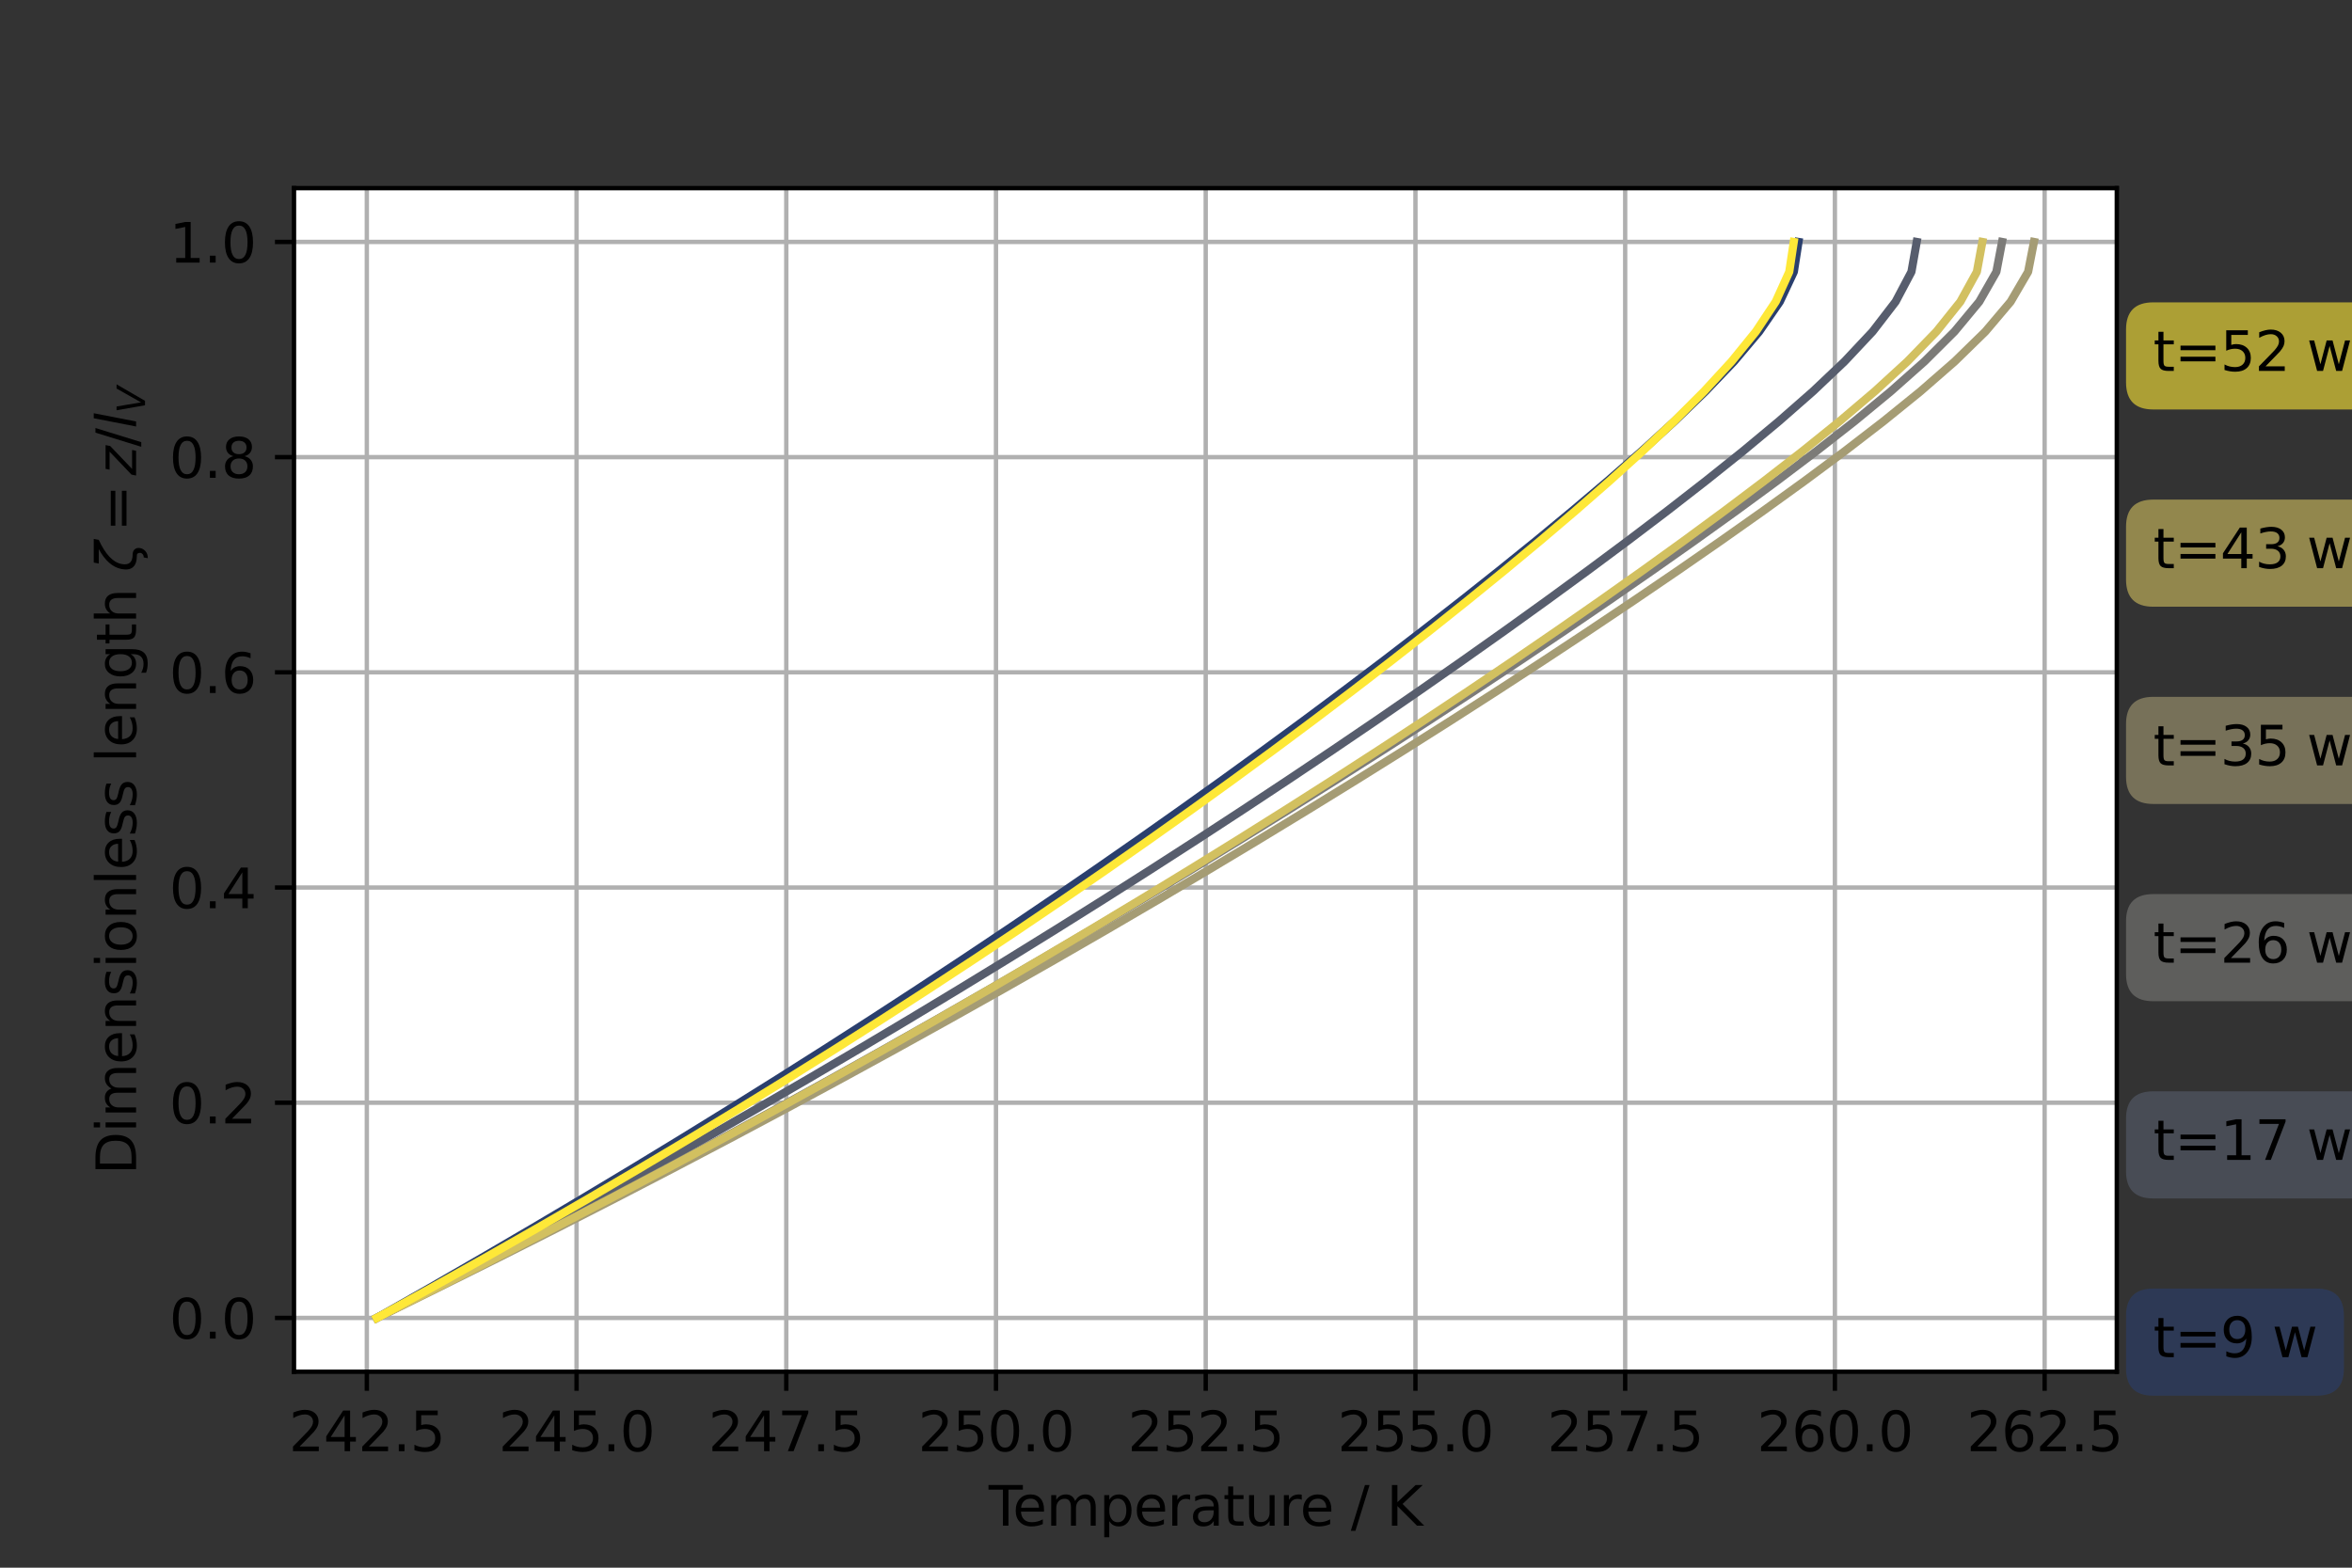 <?xml version="1.0" encoding="utf-8" standalone="no"?>
<!DOCTYPE svg PUBLIC "-//W3C//DTD SVG 1.1//EN"
  "http://www.w3.org/Graphics/SVG/1.1/DTD/svg11.dtd">
<svg xmlns:xlink="http://www.w3.org/1999/xlink" width="432pt" height="288pt" viewBox="0 0 432 288" xmlns="http://www.w3.org/2000/svg" version="1.1">
 <rect x="0" y="0" width="432" height="288" fill="#333333" stroke="none"/>
 <defs>
  <style type="text/css">*{stroke-linejoin: round; stroke-linecap: butt}</style>
 </defs>
 <g id="figure_1">
  <g id="patch_1">
   <path d="M 0 288 
L 432 288 
L 432 0 
L 0 0 
L 0 288 
z
" style="fill: none"/>
  </g>
  <g id="axes_1">
   <g id="patch_2">
    <path d="M 54 252 
L 388.8 252 
L 388.8 34.56 
L 54 34.56 
z
" style="fill: #ffffff"/>
   </g>
   <g id="matplotlib.axis_1">
    <g id="xtick_1">
     <g id="line2d_1">
      <path d="M 67.377 252 
L 67.377 34.56 
" clip-path="url(#p3457ea9b41)" style="fill: none; stroke: #b0b0b0; stroke-width: 0.8; stroke-linecap: square"/>
     </g>
     <g id="line2d_2">
      <defs>
       <path id="mc7923d0cae" d="M 0 0 
L 0 3.5 
" style="stroke: #000000; stroke-width: 0.8"/>
      </defs>
      <g>
       <use xlink:href="#mc7923d0cae" x="67.377" y="252" style="stroke: #000000; stroke-width: 0.8"/>
      </g>
     </g>
     <g id="text_1">
      <!-- 242.5 -->
      <g transform="translate(53.063 266.598) scale(0.1 -0.1)">
       <defs>
        <path id="DejaVuSans-32" d="M 1228 531 
L 3431 531 
L 3431 0 
L 469 0 
L 469 531 
Q 828 903 1448 1529 
Q 2069 2156 2228 2338 
Q 2531 2678 2651 2914 
Q 2772 3150 2772 3378 
Q 2772 3750 2511 3984 
Q 2250 4219 1831 4219 
Q 1534 4219 1204 4116 
Q 875 4013 500 3803 
L 500 4441 
Q 881 4594 1212 4672 
Q 1544 4750 1819 4750 
Q 2544 4750 2975 4387 
Q 3406 4025 3406 3419 
Q 3406 3131 3298 2873 
Q 3191 2616 2906 2266 
Q 2828 2175 2409 1742 
Q 1991 1309 1228 531 
z
" transform="scale(0.016)"/>
        <path id="DejaVuSans-34" d="M 2419 4116 
L 825 1625 
L 2419 1625 
L 2419 4116 
z
M 2253 4666 
L 3047 4666 
L 3047 1625 
L 3713 1625 
L 3713 1100 
L 3047 1100 
L 3047 0 
L 2419 0 
L 2419 1100 
L 313 1100 
L 313 1709 
L 2253 4666 
z
" transform="scale(0.016)"/>
        <path id="DejaVuSans-2e" d="M 684 794 
L 1344 794 
L 1344 0 
L 684 0 
L 684 794 
z
" transform="scale(0.016)"/>
        <path id="DejaVuSans-35" d="M 691 4666 
L 3169 4666 
L 3169 4134 
L 1269 4134 
L 1269 2991 
Q 1406 3038 1543 3061 
Q 1681 3084 1819 3084 
Q 2600 3084 3056 2656 
Q 3513 2228 3513 1497 
Q 3513 744 3044 326 
Q 2575 -91 1722 -91 
Q 1428 -91 1123 -41 
Q 819 9 494 109 
L 494 744 
Q 775 591 1075 516 
Q 1375 441 1709 441 
Q 2250 441 2565 725 
Q 2881 1009 2881 1497 
Q 2881 1984 2565 2268 
Q 2250 2553 1709 2553 
Q 1456 2553 1204 2497 
Q 953 2441 691 2322 
L 691 4666 
z
" transform="scale(0.016)"/>
       </defs>
       <use xlink:href="#DejaVuSans-32"/>
       <use xlink:href="#DejaVuSans-34" x="63.623"/>
       <use xlink:href="#DejaVuSans-32" x="127.246"/>
       <use xlink:href="#DejaVuSans-2e" x="190.869"/>
       <use xlink:href="#DejaVuSans-35" x="222.656"/>
      </g>
     </g>
    </g>
    <g id="xtick_2">
     <g id="line2d_3">
      <path d="M 105.898 252 
L 105.898 34.56 
" clip-path="url(#p3457ea9b41)" style="fill: none; stroke: #b0b0b0; stroke-width: 0.8; stroke-linecap: square"/>
     </g>
     <g id="line2d_4">
      <g>
       <use xlink:href="#mc7923d0cae" x="105.898" y="252" style="stroke: #000000; stroke-width: 0.8"/>
      </g>
     </g>
     <g id="text_2">
      <!-- 245.0 -->
      <g transform="translate(91.584 266.598) scale(0.1 -0.1)">
       <defs>
        <path id="DejaVuSans-30" d="M 2034 4250 
Q 1547 4250 1301 3770 
Q 1056 3291 1056 2328 
Q 1056 1369 1301 889 
Q 1547 409 2034 409 
Q 2525 409 2770 889 
Q 3016 1369 3016 2328 
Q 3016 3291 2770 3770 
Q 2525 4250 2034 4250 
z
M 2034 4750 
Q 2819 4750 3233 4129 
Q 3647 3509 3647 2328 
Q 3647 1150 3233 529 
Q 2819 -91 2034 -91 
Q 1250 -91 836 529 
Q 422 1150 422 2328 
Q 422 3509 836 4129 
Q 1250 4750 2034 4750 
z
" transform="scale(0.016)"/>
       </defs>
       <use xlink:href="#DejaVuSans-32"/>
       <use xlink:href="#DejaVuSans-34" x="63.623"/>
       <use xlink:href="#DejaVuSans-35" x="127.246"/>
       <use xlink:href="#DejaVuSans-2e" x="190.869"/>
       <use xlink:href="#DejaVuSans-30" x="222.656"/>
      </g>
     </g>
    </g>
    <g id="xtick_3">
     <g id="line2d_5">
      <path d="M 144.418 252 
L 144.418 34.56 
" clip-path="url(#p3457ea9b41)" style="fill: none; stroke: #b0b0b0; stroke-width: 0.8; stroke-linecap: square"/>
     </g>
     <g id="line2d_6">
      <g>
       <use xlink:href="#mc7923d0cae" x="144.418" y="252" style="stroke: #000000; stroke-width: 0.8"/>
      </g>
     </g>
     <g id="text_3">
      <!-- 247.5 -->
      <g transform="translate(130.104 266.598) scale(0.1 -0.1)">
       <defs>
        <path id="DejaVuSans-37" d="M 525 4666 
L 3525 4666 
L 3525 4397 
L 1831 0 
L 1172 0 
L 2766 4134 
L 525 4134 
L 525 4666 
z
" transform="scale(0.016)"/>
       </defs>
       <use xlink:href="#DejaVuSans-32"/>
       <use xlink:href="#DejaVuSans-34" x="63.623"/>
       <use xlink:href="#DejaVuSans-37" x="127.246"/>
       <use xlink:href="#DejaVuSans-2e" x="190.869"/>
       <use xlink:href="#DejaVuSans-35" x="222.656"/>
      </g>
     </g>
    </g>
    <g id="xtick_4">
     <g id="line2d_7">
      <path d="M 182.939 252 
L 182.939 34.56 
" clip-path="url(#p3457ea9b41)" style="fill: none; stroke: #b0b0b0; stroke-width: 0.8; stroke-linecap: square"/>
     </g>
     <g id="line2d_8">
      <g>
       <use xlink:href="#mc7923d0cae" x="182.939" y="252" style="stroke: #000000; stroke-width: 0.8"/>
      </g>
     </g>
     <g id="text_4">
      <!-- 250.0 -->
      <g transform="translate(168.625 266.598) scale(0.1 -0.1)">
       <use xlink:href="#DejaVuSans-32"/>
       <use xlink:href="#DejaVuSans-35" x="63.623"/>
       <use xlink:href="#DejaVuSans-30" x="127.246"/>
       <use xlink:href="#DejaVuSans-2e" x="190.869"/>
       <use xlink:href="#DejaVuSans-30" x="222.656"/>
      </g>
     </g>
    </g>
    <g id="xtick_5">
     <g id="line2d_9">
      <path d="M 221.46 252 
L 221.46 34.56 
" clip-path="url(#p3457ea9b41)" style="fill: none; stroke: #b0b0b0; stroke-width: 0.8; stroke-linecap: square"/>
     </g>
     <g id="line2d_10">
      <g>
       <use xlink:href="#mc7923d0cae" x="221.46" y="252" style="stroke: #000000; stroke-width: 0.8"/>
      </g>
     </g>
     <g id="text_5">
      <!-- 252.5 -->
      <g transform="translate(207.146 266.598) scale(0.1 -0.1)">
       <use xlink:href="#DejaVuSans-32"/>
       <use xlink:href="#DejaVuSans-35" x="63.623"/>
       <use xlink:href="#DejaVuSans-32" x="127.246"/>
       <use xlink:href="#DejaVuSans-2e" x="190.869"/>
       <use xlink:href="#DejaVuSans-35" x="222.656"/>
      </g>
     </g>
    </g>
    <g id="xtick_6">
     <g id="line2d_11">
      <path d="M 259.98 252 
L 259.98 34.56 
" clip-path="url(#p3457ea9b41)" style="fill: none; stroke: #b0b0b0; stroke-width: 0.8; stroke-linecap: square"/>
     </g>
     <g id="line2d_12">
      <g>
       <use xlink:href="#mc7923d0cae" x="259.98" y="252" style="stroke: #000000; stroke-width: 0.8"/>
      </g>
     </g>
     <g id="text_6">
      <!-- 255.0 -->
      <g transform="translate(245.666 266.598) scale(0.1 -0.1)">
       <use xlink:href="#DejaVuSans-32"/>
       <use xlink:href="#DejaVuSans-35" x="63.623"/>
       <use xlink:href="#DejaVuSans-35" x="127.246"/>
       <use xlink:href="#DejaVuSans-2e" x="190.869"/>
       <use xlink:href="#DejaVuSans-30" x="222.656"/>
      </g>
     </g>
    </g>
    <g id="xtick_7">
     <g id="line2d_13">
      <path d="M 298.501 252 
L 298.501 34.56 
" clip-path="url(#p3457ea9b41)" style="fill: none; stroke: #b0b0b0; stroke-width: 0.8; stroke-linecap: square"/>
     </g>
     <g id="line2d_14">
      <g>
       <use xlink:href="#mc7923d0cae" x="298.501" y="252" style="stroke: #000000; stroke-width: 0.8"/>
      </g>
     </g>
     <g id="text_7">
      <!-- 257.5 -->
      <g transform="translate(284.187 266.598) scale(0.1 -0.1)">
       <use xlink:href="#DejaVuSans-32"/>
       <use xlink:href="#DejaVuSans-35" x="63.623"/>
       <use xlink:href="#DejaVuSans-37" x="127.246"/>
       <use xlink:href="#DejaVuSans-2e" x="190.869"/>
       <use xlink:href="#DejaVuSans-35" x="222.656"/>
      </g>
     </g>
    </g>
    <g id="xtick_8">
     <g id="line2d_15">
      <path d="M 337.022 252 
L 337.022 34.56 
" clip-path="url(#p3457ea9b41)" style="fill: none; stroke: #b0b0b0; stroke-width: 0.8; stroke-linecap: square"/>
     </g>
     <g id="line2d_16">
      <g>
       <use xlink:href="#mc7923d0cae" x="337.022" y="252" style="stroke: #000000; stroke-width: 0.8"/>
      </g>
     </g>
     <g id="text_8">
      <!-- 260.0 -->
      <g transform="translate(322.708 266.598) scale(0.1 -0.1)">
       <defs>
        <path id="DejaVuSans-36" d="M 2113 2584 
Q 1688 2584 1439 2293 
Q 1191 2003 1191 1497 
Q 1191 994 1439 701 
Q 1688 409 2113 409 
Q 2538 409 2786 701 
Q 3034 994 3034 1497 
Q 3034 2003 2786 2293 
Q 2538 2584 2113 2584 
z
M 3366 4563 
L 3366 3988 
Q 3128 4100 2886 4159 
Q 2644 4219 2406 4219 
Q 1781 4219 1451 3797 
Q 1122 3375 1075 2522 
Q 1259 2794 1537 2939 
Q 1816 3084 2150 3084 
Q 2853 3084 3261 2657 
Q 3669 2231 3669 1497 
Q 3669 778 3244 343 
Q 2819 -91 2113 -91 
Q 1303 -91 875 529 
Q 447 1150 447 2328 
Q 447 3434 972 4092 
Q 1497 4750 2381 4750 
Q 2619 4750 2861 4703 
Q 3103 4656 3366 4563 
z
" transform="scale(0.016)"/>
       </defs>
       <use xlink:href="#DejaVuSans-32"/>
       <use xlink:href="#DejaVuSans-36" x="63.623"/>
       <use xlink:href="#DejaVuSans-30" x="127.246"/>
       <use xlink:href="#DejaVuSans-2e" x="190.869"/>
       <use xlink:href="#DejaVuSans-30" x="222.656"/>
      </g>
     </g>
    </g>
    <g id="xtick_9">
     <g id="line2d_17">
      <path d="M 375.542 252 
L 375.542 34.56 
" clip-path="url(#p3457ea9b41)" style="fill: none; stroke: #b0b0b0; stroke-width: 0.8; stroke-linecap: square"/>
     </g>
     <g id="line2d_18">
      <g>
       <use xlink:href="#mc7923d0cae" x="375.542" y="252" style="stroke: #000000; stroke-width: 0.8"/>
      </g>
     </g>
     <g id="text_9">
      <!-- 262.5 -->
      <g transform="translate(361.228 266.598) scale(0.1 -0.1)">
       <use xlink:href="#DejaVuSans-32"/>
       <use xlink:href="#DejaVuSans-36" x="63.623"/>
       <use xlink:href="#DejaVuSans-32" x="127.246"/>
       <use xlink:href="#DejaVuSans-2e" x="190.869"/>
       <use xlink:href="#DejaVuSans-35" x="222.656"/>
      </g>
     </g>
    </g>
    <g id="text_10">
     <!-- Temperature / K -->
     <g transform="translate(181.589 280.277) scale(0.1 -0.1)">
      <defs>
       <path id="DejaVuSans-54" d="M -19 4666 
L 3928 4666 
L 3928 4134 
L 2272 4134 
L 2272 0 
L 1638 0 
L 1638 4134 
L -19 4134 
L -19 4666 
z
" transform="scale(0.016)"/>
       <path id="DejaVuSans-65" d="M 3597 1894 
L 3597 1613 
L 953 1613 
Q 991 1019 1311 708 
Q 1631 397 2203 397 
Q 2534 397 2845 478 
Q 3156 559 3463 722 
L 3463 178 
Q 3153 47 2828 -22 
Q 2503 -91 2169 -91 
Q 1331 -91 842 396 
Q 353 884 353 1716 
Q 353 2575 817 3079 
Q 1281 3584 2069 3584 
Q 2775 3584 3186 3129 
Q 3597 2675 3597 1894 
z
M 3022 2063 
Q 3016 2534 2758 2815 
Q 2500 3097 2075 3097 
Q 1594 3097 1305 2825 
Q 1016 2553 972 2059 
L 3022 2063 
z
" transform="scale(0.016)"/>
       <path id="DejaVuSans-6d" d="M 3328 2828 
Q 3544 3216 3844 3400 
Q 4144 3584 4550 3584 
Q 5097 3584 5394 3201 
Q 5691 2819 5691 2113 
L 5691 0 
L 5113 0 
L 5113 2094 
Q 5113 2597 4934 2840 
Q 4756 3084 4391 3084 
Q 3944 3084 3684 2787 
Q 3425 2491 3425 1978 
L 3425 0 
L 2847 0 
L 2847 2094 
Q 2847 2600 2669 2842 
Q 2491 3084 2119 3084 
Q 1678 3084 1418 2786 
Q 1159 2488 1159 1978 
L 1159 0 
L 581 0 
L 581 3500 
L 1159 3500 
L 1159 2956 
Q 1356 3278 1631 3431 
Q 1906 3584 2284 3584 
Q 2666 3584 2933 3390 
Q 3200 3197 3328 2828 
z
" transform="scale(0.016)"/>
       <path id="DejaVuSans-70" d="M 1159 525 
L 1159 -1331 
L 581 -1331 
L 581 3500 
L 1159 3500 
L 1159 2969 
Q 1341 3281 1617 3432 
Q 1894 3584 2278 3584 
Q 2916 3584 3314 3078 
Q 3713 2572 3713 1747 
Q 3713 922 3314 415 
Q 2916 -91 2278 -91 
Q 1894 -91 1617 61 
Q 1341 213 1159 525 
z
M 3116 1747 
Q 3116 2381 2855 2742 
Q 2594 3103 2138 3103 
Q 1681 3103 1420 2742 
Q 1159 2381 1159 1747 
Q 1159 1113 1420 752 
Q 1681 391 2138 391 
Q 2594 391 2855 752 
Q 3116 1113 3116 1747 
z
" transform="scale(0.016)"/>
       <path id="DejaVuSans-72" d="M 2631 2963 
Q 2534 3019 2420 3045 
Q 2306 3072 2169 3072 
Q 1681 3072 1420 2755 
Q 1159 2438 1159 1844 
L 1159 0 
L 581 0 
L 581 3500 
L 1159 3500 
L 1159 2956 
Q 1341 3275 1631 3429 
Q 1922 3584 2338 3584 
Q 2397 3584 2469 3576 
Q 2541 3569 2628 3553 
L 2631 2963 
z
" transform="scale(0.016)"/>
       <path id="DejaVuSans-61" d="M 2194 1759 
Q 1497 1759 1228 1600 
Q 959 1441 959 1056 
Q 959 750 1161 570 
Q 1363 391 1709 391 
Q 2188 391 2477 730 
Q 2766 1069 2766 1631 
L 2766 1759 
L 2194 1759 
z
M 3341 1997 
L 3341 0 
L 2766 0 
L 2766 531 
Q 2569 213 2275 61 
Q 1981 -91 1556 -91 
Q 1019 -91 701 211 
Q 384 513 384 1019 
Q 384 1609 779 1909 
Q 1175 2209 1959 2209 
L 2766 2209 
L 2766 2266 
Q 2766 2663 2505 2880 
Q 2244 3097 1772 3097 
Q 1472 3097 1187 3025 
Q 903 2953 641 2809 
L 641 3341 
Q 956 3463 1253 3523 
Q 1550 3584 1831 3584 
Q 2591 3584 2966 3190 
Q 3341 2797 3341 1997 
z
" transform="scale(0.016)"/>
       <path id="DejaVuSans-74" d="M 1172 4494 
L 1172 3500 
L 2356 3500 
L 2356 3053 
L 1172 3053 
L 1172 1153 
Q 1172 725 1289 603 
Q 1406 481 1766 481 
L 2356 481 
L 2356 0 
L 1766 0 
Q 1100 0 847 248 
Q 594 497 594 1153 
L 594 3053 
L 172 3053 
L 172 3500 
L 594 3500 
L 594 4494 
L 1172 4494 
z
" transform="scale(0.016)"/>
       <path id="DejaVuSans-75" d="M 544 1381 
L 544 3500 
L 1119 3500 
L 1119 1403 
Q 1119 906 1312 657 
Q 1506 409 1894 409 
Q 2359 409 2629 706 
Q 2900 1003 2900 1516 
L 2900 3500 
L 3475 3500 
L 3475 0 
L 2900 0 
L 2900 538 
Q 2691 219 2414 64 
Q 2138 -91 1772 -91 
Q 1169 -91 856 284 
Q 544 659 544 1381 
z
M 1991 3584 
L 1991 3584 
z
" transform="scale(0.016)"/>
       <path id="DejaVuSans-20" transform="scale(0.016)"/>
       <path id="DejaVuSans-2f" d="M 1625 4666 
L 2156 4666 
L 531 -594 
L 0 -594 
L 1625 4666 
z
" transform="scale(0.016)"/>
       <path id="DejaVuSans-4b" d="M 628 4666 
L 1259 4666 
L 1259 2694 
L 3353 4666 
L 4166 4666 
L 1850 2491 
L 4331 0 
L 3500 0 
L 1259 2247 
L 1259 0 
L 628 0 
L 628 4666 
z
" transform="scale(0.016)"/>
      </defs>
      <use xlink:href="#DejaVuSans-54"/>
      <use xlink:href="#DejaVuSans-65" x="44.084"/>
      <use xlink:href="#DejaVuSans-6d" x="105.607"/>
      <use xlink:href="#DejaVuSans-70" x="203.02"/>
      <use xlink:href="#DejaVuSans-65" x="266.496"/>
      <use xlink:href="#DejaVuSans-72" x="328.02"/>
      <use xlink:href="#DejaVuSans-61" x="369.133"/>
      <use xlink:href="#DejaVuSans-74" x="430.412"/>
      <use xlink:href="#DejaVuSans-75" x="469.621"/>
      <use xlink:href="#DejaVuSans-72" x="533"/>
      <use xlink:href="#DejaVuSans-65" x="571.863"/>
      <use xlink:href="#DejaVuSans-20" x="633.387"/>
      <use xlink:href="#DejaVuSans-2f" x="665.174"/>
      <use xlink:href="#DejaVuSans-20" x="698.865"/>
      <use xlink:href="#DejaVuSans-4b" x="730.652"/>
     </g>
    </g>
   </g>
   <g id="matplotlib.axis_2">
    <g id="ytick_1">
     <g id="line2d_19">
      <path d="M 54 242.116 
L 388.8 242.116 
" clip-path="url(#p3457ea9b41)" style="fill: none; stroke: #b0b0b0; stroke-width: 0.8; stroke-linecap: square"/>
     </g>
     <g id="line2d_20">
      <defs>
       <path id="mac451f7f21" d="M 0 0 
L -3.5 0 
" style="stroke: #000000; stroke-width: 0.8"/>
      </defs>
      <g>
       <use xlink:href="#mac451f7f21" x="54" y="242.116" style="stroke: #000000; stroke-width: 0.8"/>
      </g>
     </g>
     <g id="text_11">
      <!-- 0.0 -->
      <g transform="translate(31.097 245.916) scale(0.1 -0.1)">
       <use xlink:href="#DejaVuSans-30"/>
       <use xlink:href="#DejaVuSans-2e" x="63.623"/>
       <use xlink:href="#DejaVuSans-30" x="95.41"/>
      </g>
     </g>
    </g>
    <g id="ytick_2">
     <g id="line2d_21">
      <path d="M 54 202.582 
L 388.8 202.582 
" clip-path="url(#p3457ea9b41)" style="fill: none; stroke: #b0b0b0; stroke-width: 0.8; stroke-linecap: square"/>
     </g>
     <g id="line2d_22">
      <g>
       <use xlink:href="#mac451f7f21" x="54" y="202.582" style="stroke: #000000; stroke-width: 0.8"/>
      </g>
     </g>
     <g id="text_12">
      <!-- 0.2 -->
      <g transform="translate(31.097 206.381) scale(0.1 -0.1)">
       <use xlink:href="#DejaVuSans-30"/>
       <use xlink:href="#DejaVuSans-2e" x="63.623"/>
       <use xlink:href="#DejaVuSans-32" x="95.41"/>
      </g>
     </g>
    </g>
    <g id="ytick_3">
     <g id="line2d_23">
      <path d="M 54 163.047 
L 388.8 163.047 
" clip-path="url(#p3457ea9b41)" style="fill: none; stroke: #b0b0b0; stroke-width: 0.8; stroke-linecap: square"/>
     </g>
     <g id="line2d_24">
      <g>
       <use xlink:href="#mac451f7f21" x="54" y="163.047" style="stroke: #000000; stroke-width: 0.8"/>
      </g>
     </g>
     <g id="text_13">
      <!-- 0.4 -->
      <g transform="translate(31.097 166.846) scale(0.1 -0.1)">
       <use xlink:href="#DejaVuSans-30"/>
       <use xlink:href="#DejaVuSans-2e" x="63.623"/>
       <use xlink:href="#DejaVuSans-34" x="95.41"/>
      </g>
     </g>
    </g>
    <g id="ytick_4">
     <g id="line2d_25">
      <path d="M 54 123.513 
L 388.8 123.513 
" clip-path="url(#p3457ea9b41)" style="fill: none; stroke: #b0b0b0; stroke-width: 0.8; stroke-linecap: square"/>
     </g>
     <g id="line2d_26">
      <g>
       <use xlink:href="#mac451f7f21" x="54" y="123.513" style="stroke: #000000; stroke-width: 0.8"/>
      </g>
     </g>
     <g id="text_14">
      <!-- 0.6 -->
      <g transform="translate(31.097 127.312) scale(0.1 -0.1)">
       <use xlink:href="#DejaVuSans-30"/>
       <use xlink:href="#DejaVuSans-2e" x="63.623"/>
       <use xlink:href="#DejaVuSans-36" x="95.41"/>
      </g>
     </g>
    </g>
    <g id="ytick_5">
     <g id="line2d_27">
      <path d="M 54 83.978 
L 388.8 83.978 
" clip-path="url(#p3457ea9b41)" style="fill: none; stroke: #b0b0b0; stroke-width: 0.8; stroke-linecap: square"/>
     </g>
     <g id="line2d_28">
      <g>
       <use xlink:href="#mac451f7f21" x="54" y="83.978" style="stroke: #000000; stroke-width: 0.8"/>
      </g>
     </g>
     <g id="text_15">
      <!-- 0.8 -->
      <g transform="translate(31.097 87.777) scale(0.1 -0.1)">
       <defs>
        <path id="DejaVuSans-38" d="M 2034 2216 
Q 1584 2216 1326 1975 
Q 1069 1734 1069 1313 
Q 1069 891 1326 650 
Q 1584 409 2034 409 
Q 2484 409 2743 651 
Q 3003 894 3003 1313 
Q 3003 1734 2745 1975 
Q 2488 2216 2034 2216 
z
M 1403 2484 
Q 997 2584 770 2862 
Q 544 3141 544 3541 
Q 544 4100 942 4425 
Q 1341 4750 2034 4750 
Q 2731 4750 3128 4425 
Q 3525 4100 3525 3541 
Q 3525 3141 3298 2862 
Q 3072 2584 2669 2484 
Q 3125 2378 3379 2068 
Q 3634 1759 3634 1313 
Q 3634 634 3220 271 
Q 2806 -91 2034 -91 
Q 1263 -91 848 271 
Q 434 634 434 1313 
Q 434 1759 690 2068 
Q 947 2378 1403 2484 
z
M 1172 3481 
Q 1172 3119 1398 2916 
Q 1625 2713 2034 2713 
Q 2441 2713 2670 2916 
Q 2900 3119 2900 3481 
Q 2900 3844 2670 4047 
Q 2441 4250 2034 4250 
Q 1625 4250 1398 4047 
Q 1172 3844 1172 3481 
z
" transform="scale(0.016)"/>
       </defs>
       <use xlink:href="#DejaVuSans-30"/>
       <use xlink:href="#DejaVuSans-2e" x="63.623"/>
       <use xlink:href="#DejaVuSans-38" x="95.41"/>
      </g>
     </g>
    </g>
    <g id="ytick_6">
     <g id="line2d_29">
      <path d="M 54 44.444 
L 388.8 44.444 
" clip-path="url(#p3457ea9b41)" style="fill: none; stroke: #b0b0b0; stroke-width: 0.8; stroke-linecap: square"/>
     </g>
     <g id="line2d_30">
      <g>
       <use xlink:href="#mac451f7f21" x="54" y="44.444" style="stroke: #000000; stroke-width: 0.8"/>
      </g>
     </g>
     <g id="text_16">
      <!-- 1.0 -->
      <g transform="translate(31.097 48.243) scale(0.1 -0.1)">
       <defs>
        <path id="DejaVuSans-31" d="M 794 531 
L 1825 531 
L 1825 4091 
L 703 3866 
L 703 4441 
L 1819 4666 
L 2450 4666 
L 2450 531 
L 3481 531 
L 3481 0 
L 794 0 
L 794 531 
z
" transform="scale(0.016)"/>
       </defs>
       <use xlink:href="#DejaVuSans-31"/>
       <use xlink:href="#DejaVuSans-2e" x="63.623"/>
       <use xlink:href="#DejaVuSans-30" x="95.41"/>
      </g>
     </g>
    </g>
    <g id="text_17">
     <!-- Dimensionless length $\zeta = z/l_V$ -->
     <g transform="translate(24.997 215.78) rotate(-90) scale(0.1 -0.1)">
      <defs>
       <path id="DejaVuSans-44" d="M 1259 4147 
L 1259 519 
L 2022 519 
Q 2988 519 3436 956 
Q 3884 1394 3884 2338 
Q 3884 3275 3436 3711 
Q 2988 4147 2022 4147 
L 1259 4147 
z
M 628 4666 
L 1925 4666 
Q 3281 4666 3915 4102 
Q 4550 3538 4550 2338 
Q 4550 1131 3912 565 
Q 3275 0 1925 0 
L 628 0 
L 628 4666 
z
" transform="scale(0.016)"/>
       <path id="DejaVuSans-69" d="M 603 3500 
L 1178 3500 
L 1178 0 
L 603 0 
L 603 3500 
z
M 603 4863 
L 1178 4863 
L 1178 4134 
L 603 4134 
L 603 4863 
z
" transform="scale(0.016)"/>
       <path id="DejaVuSans-6e" d="M 3513 2113 
L 3513 0 
L 2938 0 
L 2938 2094 
Q 2938 2591 2744 2837 
Q 2550 3084 2163 3084 
Q 1697 3084 1428 2787 
Q 1159 2491 1159 1978 
L 1159 0 
L 581 0 
L 581 3500 
L 1159 3500 
L 1159 2956 
Q 1366 3272 1645 3428 
Q 1925 3584 2291 3584 
Q 2894 3584 3203 3211 
Q 3513 2838 3513 2113 
z
" transform="scale(0.016)"/>
       <path id="DejaVuSans-73" d="M 2834 3397 
L 2834 2853 
Q 2591 2978 2328 3040 
Q 2066 3103 1784 3103 
Q 1356 3103 1142 2972 
Q 928 2841 928 2578 
Q 928 2378 1081 2264 
Q 1234 2150 1697 2047 
L 1894 2003 
Q 2506 1872 2764 1633 
Q 3022 1394 3022 966 
Q 3022 478 2636 193 
Q 2250 -91 1575 -91 
Q 1294 -91 989 -36 
Q 684 19 347 128 
L 347 722 
Q 666 556 975 473 
Q 1284 391 1588 391 
Q 1994 391 2212 530 
Q 2431 669 2431 922 
Q 2431 1156 2273 1281 
Q 2116 1406 1581 1522 
L 1381 1569 
Q 847 1681 609 1914 
Q 372 2147 372 2553 
Q 372 3047 722 3315 
Q 1072 3584 1716 3584 
Q 2034 3584 2315 3537 
Q 2597 3491 2834 3397 
z
" transform="scale(0.016)"/>
       <path id="DejaVuSans-6f" d="M 1959 3097 
Q 1497 3097 1228 2736 
Q 959 2375 959 1747 
Q 959 1119 1226 758 
Q 1494 397 1959 397 
Q 2419 397 2687 759 
Q 2956 1122 2956 1747 
Q 2956 2369 2687 2733 
Q 2419 3097 1959 3097 
z
M 1959 3584 
Q 2709 3584 3137 3096 
Q 3566 2609 3566 1747 
Q 3566 888 3137 398 
Q 2709 -91 1959 -91 
Q 1206 -91 779 398 
Q 353 888 353 1747 
Q 353 2609 779 3096 
Q 1206 3584 1959 3584 
z
" transform="scale(0.016)"/>
       <path id="DejaVuSans-6c" d="M 603 4863 
L 1178 4863 
L 1178 0 
L 603 0 
L 603 4863 
z
" transform="scale(0.016)"/>
       <path id="DejaVuSans-67" d="M 2906 1791 
Q 2906 2416 2648 2759 
Q 2391 3103 1925 3103 
Q 1463 3103 1205 2759 
Q 947 2416 947 1791 
Q 947 1169 1205 825 
Q 1463 481 1925 481 
Q 2391 481 2648 825 
Q 2906 1169 2906 1791 
z
M 3481 434 
Q 3481 -459 3084 -895 
Q 2688 -1331 1869 -1331 
Q 1566 -1331 1297 -1286 
Q 1028 -1241 775 -1147 
L 775 -588 
Q 1028 -725 1275 -790 
Q 1522 -856 1778 -856 
Q 2344 -856 2625 -561 
Q 2906 -266 2906 331 
L 2906 616 
Q 2728 306 2450 153 
Q 2172 0 1784 0 
Q 1141 0 747 490 
Q 353 981 353 1791 
Q 353 2603 747 3093 
Q 1141 3584 1784 3584 
Q 2172 3584 2450 3431 
Q 2728 3278 2906 2969 
L 2906 3500 
L 3481 3500 
L 3481 434 
z
" transform="scale(0.016)"/>
       <path id="DejaVuSans-68" d="M 3513 2113 
L 3513 0 
L 2938 0 
L 2938 2094 
Q 2938 2591 2744 2837 
Q 2550 3084 2163 3084 
Q 1697 3084 1428 2787 
Q 1159 2491 1159 1978 
L 1159 0 
L 581 0 
L 581 4863 
L 1159 4863 
L 1159 2956 
Q 1366 3272 1645 3428 
Q 1925 3584 2291 3584 
Q 2894 3584 3203 3211 
Q 3513 2838 3513 2113 
z
" transform="scale(0.016)"/>
       <path id="DejaVuSans-Oblique-3b6" d="M 1966 397 
Q 2378 394 2578 159 
Q 2794 -88 2722 -463 
Q 2650 -822 2372 -1072 
Q 2069 -1344 1559 -1344 
Q 1606 -1109 1650 -872 
Q 1863 -888 2022 -750 
Q 2144 -641 2166 -525 
Q 2197 -359 2125 -222 
Q 2050 -91 1872 -91 
Q -22 -91 316 1669 
Q 616 3206 2609 4284 
L 947 4284 
L 1059 4863 
L 3778 4863 
L 3666 4284 
Q 1181 3147 894 1669 
Q 647 397 1966 397 
z
" transform="scale(0.016)"/>
       <path id="DejaVuSans-3d" d="M 678 2906 
L 4684 2906 
L 4684 2381 
L 678 2381 
L 678 2906 
z
M 678 1631 
L 4684 1631 
L 4684 1100 
L 678 1100 
L 678 1631 
z
" transform="scale(0.016)"/>
       <path id="DejaVuSans-Oblique-7a" d="M 744 3500 
L 3475 3500 
L 3372 2975 
L 738 459 
L 2913 459 
L 2822 0 
L -19 0 
L 84 525 
L 2719 3041 
L 653 3041 
L 744 3500 
z
" transform="scale(0.016)"/>
       <path id="DejaVuSans-Oblique-6c" d="M 1172 4863 
L 1747 4863 
L 800 0 
L 225 0 
L 1172 4863 
z
" transform="scale(0.016)"/>
       <path id="DejaVuSans-Oblique-56" d="M 1319 0 
L 500 4666 
L 1119 4666 
L 1797 653 
L 4063 4666 
L 4750 4666 
L 2053 0 
L 1319 0 
z
" transform="scale(0.016)"/>
      </defs>
      <use xlink:href="#DejaVuSans-44" transform="translate(0 0.016)"/>
      <use xlink:href="#DejaVuSans-69" transform="translate(77.002 0.016)"/>
      <use xlink:href="#DejaVuSans-6d" transform="translate(104.785 0.016)"/>
      <use xlink:href="#DejaVuSans-65" transform="translate(202.197 0.016)"/>
      <use xlink:href="#DejaVuSans-6e" transform="translate(263.721 0.016)"/>
      <use xlink:href="#DejaVuSans-73" transform="translate(327.1 0.016)"/>
      <use xlink:href="#DejaVuSans-69" transform="translate(379.199 0.016)"/>
      <use xlink:href="#DejaVuSans-6f" transform="translate(406.982 0.016)"/>
      <use xlink:href="#DejaVuSans-6e" transform="translate(468.164 0.016)"/>
      <use xlink:href="#DejaVuSans-6c" transform="translate(531.543 0.016)"/>
      <use xlink:href="#DejaVuSans-65" transform="translate(559.326 0.016)"/>
      <use xlink:href="#DejaVuSans-73" transform="translate(620.85 0.016)"/>
      <use xlink:href="#DejaVuSans-73" transform="translate(672.949 0.016)"/>
      <use xlink:href="#DejaVuSans-20" transform="translate(725.049 0.016)"/>
      <use xlink:href="#DejaVuSans-6c" transform="translate(756.836 0.016)"/>
      <use xlink:href="#DejaVuSans-65" transform="translate(784.619 0.016)"/>
      <use xlink:href="#DejaVuSans-6e" transform="translate(846.143 0.016)"/>
      <use xlink:href="#DejaVuSans-67" transform="translate(909.521 0.016)"/>
      <use xlink:href="#DejaVuSans-74" transform="translate(972.998 0.016)"/>
      <use xlink:href="#DejaVuSans-68" transform="translate(1012.207 0.016)"/>
      <use xlink:href="#DejaVuSans-20" transform="translate(1075.586 0.016)"/>
      <use xlink:href="#DejaVuSans-Oblique-3b6" transform="translate(1107.373 0.016)"/>
      <use xlink:href="#DejaVuSans-3d" transform="translate(1181.25 0.016)"/>
      <use xlink:href="#DejaVuSans-Oblique-7a" transform="translate(1284.521 0.016)"/>
      <use xlink:href="#DejaVuSans-2f" transform="translate(1337.012 0.016)"/>
      <use xlink:href="#DejaVuSans-Oblique-6c" transform="translate(1370.703 0.016)"/>
      <use xlink:href="#DejaVuSans-Oblique-56" transform="translate(1398.486 -16.391) scale(0.7)"/>
     </g>
    </g>
   </g>
   <g id="line2d_31">
    <path d="M 69.218 242.116 
L 78.86 236.625 
L 88.373 231.135 
L 97.761 225.644 
L 107.025 220.153 
L 116.166 214.662 
L 125.187 209.171 
L 134.087 203.68 
L 142.871 198.189 
L 151.537 192.698 
L 160.09 187.207 
L 168.528 181.716 
L 176.856 176.225 
L 185.071 170.735 
L 193.18 165.244 
L 201.178 159.753 
L 209.072 154.262 
L 216.857 148.771 
L 224.541 143.28 
L 232.116 137.789 
L 239.593 132.298 
L 246.958 126.807 
L 254.225 121.316 
L 261.375 115.825 
L 268.423 110.335 
L 275.339 104.844 
L 282.14 99.353 
L 288.78 93.862 
L 295.268 88.371 
L 301.533 82.88 
L 307.562 77.389 
L 313.239 71.898 
L 318.49 66.407 
L 323.115 60.916 
L 326.904 55.425 
L 329.48 49.935 
L 330.338 44.444 
" clip-path="url(#p3457ea9b41)" style="fill: none; stroke: #2a3f6d; stroke-width: 1.5; stroke-linecap: square"/>
   </g>
   <g id="line2d_32">
    <path d="M 69.218 242.116 
L 79.58 236.625 
L 89.807 231.135 
L 99.903 225.644 
L 109.868 220.153 
L 119.704 214.662 
L 129.414 209.171 
L 138.998 203.68 
L 148.458 198.189 
L 157.795 192.698 
L 167.012 187.207 
L 176.11 181.716 
L 185.09 176.225 
L 193.955 170.735 
L 202.704 165.244 
L 211.34 159.753 
L 219.863 154.262 
L 228.276 148.771 
L 236.577 143.28 
L 244.771 137.789 
L 252.854 132.298 
L 260.83 126.807 
L 268.693 121.316 
L 276.447 115.825 
L 284.082 110.335 
L 291.6 104.844 
L 298.981 99.353 
L 306.22 93.862 
L 313.282 88.371 
L 320.145 82.88 
L 326.741 77.389 
L 333.002 71.898 
L 338.793 66.407 
L 343.946 60.916 
L 348.174 55.425 
L 351.079 49.935 
L 352.048 44.444 
" clip-path="url(#p3457ea9b41)" style="fill: none; stroke: #575d6d; stroke-width: 1.5; stroke-linecap: square"/>
   </g>
   <g id="line2d_33">
    <path d="M 69.218 242.116 
L 80.123 236.625 
L 90.887 231.135 
L 101.513 225.644 
L 112.002 220.153 
L 122.357 214.662 
L 132.578 209.171 
L 142.667 203.68 
L 152.626 198.189 
L 162.458 192.698 
L 172.162 187.207 
L 181.742 181.716 
L 191.199 176.225 
L 200.533 170.735 
L 209.748 165.244 
L 218.842 159.753 
L 227.821 154.262 
L 236.682 148.771 
L 245.429 143.28 
L 254.06 137.789 
L 262.58 132.298 
L 270.983 126.807 
L 279.275 121.316 
L 287.448 115.825 
L 295.506 110.335 
L 303.434 104.844 
L 311.234 99.353 
L 318.878 93.862 
L 326.358 88.371 
L 333.621 82.88 
L 340.632 77.389 
L 347.286 71.898 
L 353.475 66.407 
L 358.987 60.916 
L 363.542 55.425 
L 366.68 49.935 
L 367.726 44.444 
" clip-path="url(#p3457ea9b41)" style="fill: none; stroke: #7c7b78; stroke-width: 1.5; stroke-linecap: square"/>
   </g>
   <g id="line2d_34">
    <path d="M 69.218 242.116 
L 80.383 236.625 
L 91.4 231.135 
L 102.272 225.644 
L 113 220.153 
L 123.587 214.662 
L 134.034 209.171 
L 144.344 203.68 
L 154.517 198.189 
L 164.556 192.698 
L 174.463 187.207 
L 184.239 181.716 
L 193.886 176.225 
L 203.406 170.735 
L 212.799 165.244 
L 222.069 159.753 
L 231.216 154.262 
L 240.242 148.771 
L 249.148 143.28 
L 257.935 137.789 
L 266.603 132.298 
L 275.154 126.807 
L 283.585 121.316 
L 291.899 115.825 
L 300.087 110.335 
L 308.15 104.844 
L 316.072 99.353 
L 323.847 93.862 
L 331.443 88.371 
L 338.834 82.88 
L 345.956 77.389 
L 352.735 71.898 
L 359.03 66.407 
L 364.656 60.916 
L 369.301 55.425 
L 372.511 49.935 
L 373.582 44.444 
" clip-path="url(#p3457ea9b41)" style="fill: none; stroke: #a59c74; stroke-width: 1.5; stroke-linecap: square"/>
   </g>
   <g id="line2d_35">
    <path d="M 69.218 242.116 
L 80.187 236.625 
L 91.001 231.135 
L 101.663 225.644 
L 112.175 220.153 
L 122.54 214.662 
L 132.759 209.171 
L 142.835 203.68 
L 152.769 198.189 
L 162.563 192.698 
L 172.22 187.207 
L 181.742 181.716 
L 191.13 176.225 
L 200.385 170.735 
L 209.511 165.244 
L 218.508 159.753 
L 227.379 154.262 
L 236.124 148.771 
L 244.747 143.28 
L 253.245 137.789 
L 261.623 132.298 
L 269.878 126.807 
L 278.013 121.316 
L 286.023 115.825 
L 293.909 110.335 
L 301.662 104.844 
L 309.276 99.353 
L 316.733 93.862 
L 324.017 88.371 
L 331.085 82.88 
L 337.893 77.389 
L 344.35 71.898 
L 350.344 66.407 
L 355.676 60.916 
L 360.073 55.425 
L 363.099 49.935 
L 364.108 44.444 
" clip-path="url(#p3457ea9b41)" style="fill: none; stroke: #d2c060; stroke-width: 1.5; stroke-linecap: square"/>
   </g>
   <g id="line2d_36">
    <path d="M 69.218 242.116 
L 79.178 236.625 
L 88.981 231.135 
L 98.631 225.644 
L 108.128 220.153 
L 117.476 214.662 
L 126.678 209.171 
L 135.734 203.68 
L 144.649 198.189 
L 153.423 192.698 
L 162.06 187.207 
L 170.561 181.716 
L 178.929 176.225 
L 187.165 170.735 
L 195.272 165.244 
L 203.251 159.753 
L 211.105 154.262 
L 218.834 148.771 
L 226.441 143.28 
L 233.926 137.789 
L 241.291 132.298 
L 248.535 126.807 
L 255.66 121.316 
L 262.661 115.825 
L 269.539 110.335 
L 276.283 104.844 
L 282.89 99.353 
L 289.341 93.862 
L 295.619 88.371 
L 301.687 82.88 
L 307.503 77.389 
L 312.988 71.898 
L 318.044 66.407 
L 322.507 60.916 
L 326.154 55.425 
L 328.64 49.935 
L 329.468 44.444 
" clip-path="url(#p3457ea9b41)" style="fill: none; stroke: #fee838; stroke-width: 1.5; stroke-linecap: square"/>
   </g>
   <g id="patch_3">
    <path d="M 54 252 
L 54 34.56 
" style="fill: none; stroke: #000000; stroke-width: 0.8; stroke-linejoin: miter; stroke-linecap: square"/>
   </g>
   <g id="patch_4">
    <path d="M 388.8 252 
L 388.8 34.56 
" style="fill: none; stroke: #000000; stroke-width: 0.8; stroke-linejoin: miter; stroke-linecap: square"/>
   </g>
   <g id="patch_5">
    <path d="M 54 252 
L 388.8 252 
" style="fill: none; stroke: #000000; stroke-width: 0.8; stroke-linejoin: miter; stroke-linecap: square"/>
   </g>
   <g id="patch_6">
    <path d="M 54 34.56 
L 388.8 34.56 
" style="fill: none; stroke: #000000; stroke-width: 0.8; stroke-linejoin: miter; stroke-linecap: square"/>
   </g>
   <g id="text_18">
    <g id="patch_7">
     <path d="M 395.496 256.404 
L 425.515 256.404 
Q 430.515 256.404 430.515 251.404 
L 430.515 241.726 
Q 430.515 236.726 425.515 236.726 
L 395.496 236.726 
Q 390.496 236.726 390.496 241.726 
L 390.496 251.404 
Q 390.496 256.404 395.496 256.404 
z
" style="fill: #2a3f6d; opacity: 0.6"/>
    </g>
    <!-- t=9 w -->
    <g transform="translate(395.496 249.324) scale(0.1 -0.1)">
     <defs>
      <path id="DejaVuSans-39" d="M 703 97 
L 703 672 
Q 941 559 1184 500 
Q 1428 441 1663 441 
Q 2288 441 2617 861 
Q 2947 1281 2994 2138 
Q 2813 1869 2534 1725 
Q 2256 1581 1919 1581 
Q 1219 1581 811 2004 
Q 403 2428 403 3163 
Q 403 3881 828 4315 
Q 1253 4750 1959 4750 
Q 2769 4750 3195 4129 
Q 3622 3509 3622 2328 
Q 3622 1225 3098 567 
Q 2575 -91 1691 -91 
Q 1453 -91 1209 -44 
Q 966 3 703 97 
z
M 1959 2075 
Q 2384 2075 2632 2365 
Q 2881 2656 2881 3163 
Q 2881 3666 2632 3958 
Q 2384 4250 1959 4250 
Q 1534 4250 1286 3958 
Q 1038 3666 1038 3163 
Q 1038 2656 1286 2365 
Q 1534 2075 1959 2075 
z
" transform="scale(0.016)"/>
      <path id="DejaVuSans-77" d="M 269 3500 
L 844 3500 
L 1563 769 
L 2278 3500 
L 2956 3500 
L 3675 769 
L 4391 3500 
L 4966 3500 
L 4050 0 
L 3372 0 
L 2619 2869 
L 1863 0 
L 1184 0 
L 269 3500 
z
" transform="scale(0.016)"/>
     </defs>
     <use xlink:href="#DejaVuSans-74"/>
     <use xlink:href="#DejaVuSans-3d" x="39.209"/>
     <use xlink:href="#DejaVuSans-39" x="122.998"/>
     <use xlink:href="#DejaVuSans-20" x="186.621"/>
     <use xlink:href="#DejaVuSans-77" x="218.408"/>
    </g>
   </g>
   <g id="text_19">
    <g id="patch_8">
     <path d="M 395.496 220.168 
L 431.877 220.168 
Q 436.877 220.168 436.877 215.168 
L 436.877 205.49 
Q 436.877 200.49 431.877 200.49 
L 395.496 200.49 
Q 390.496 200.49 390.496 205.49 
L 390.496 215.168 
Q 390.496 220.168 395.496 220.168 
z
" style="fill: #575d6d; opacity: 0.6"/>
    </g>
    <!-- t=17 w -->
    <g transform="translate(395.496 213.088) scale(0.1 -0.1)">
     <use xlink:href="#DejaVuSans-74"/>
     <use xlink:href="#DejaVuSans-3d" x="39.209"/>
     <use xlink:href="#DejaVuSans-31" x="122.998"/>
     <use xlink:href="#DejaVuSans-37" x="186.621"/>
     <use xlink:href="#DejaVuSans-20" x="250.244"/>
     <use xlink:href="#DejaVuSans-77" x="282.031"/>
    </g>
   </g>
   <g id="text_20">
    <g id="patch_9">
     <path d="M 395.496 183.932 
L 431.877 183.932 
Q 436.877 183.932 436.877 178.932 
L 436.877 169.254 
Q 436.877 164.254 431.877 164.254 
L 395.496 164.254 
Q 390.496 164.254 390.496 169.254 
L 390.496 178.932 
Q 390.496 183.932 395.496 183.932 
z
" style="fill: #7c7b78; opacity: 0.6"/>
    </g>
    <!-- t=26 w -->
    <g transform="translate(395.496 176.852) scale(0.1 -0.1)">
     <use xlink:href="#DejaVuSans-74"/>
     <use xlink:href="#DejaVuSans-3d" x="39.209"/>
     <use xlink:href="#DejaVuSans-32" x="122.998"/>
     <use xlink:href="#DejaVuSans-36" x="186.621"/>
     <use xlink:href="#DejaVuSans-20" x="250.244"/>
     <use xlink:href="#DejaVuSans-77" x="282.031"/>
    </g>
   </g>
   <g id="text_21">
    <g id="patch_10">
     <path d="M 395.496 147.696 
L 431.877 147.696 
Q 436.877 147.696 436.877 142.696 
L 436.877 133.018 
Q 436.877 128.018 431.877 128.018 
L 395.496 128.018 
Q 390.496 128.018 390.496 133.018 
L 390.496 142.696 
Q 390.496 147.696 395.496 147.696 
z
" style="fill: #a59c74; opacity: 0.6"/>
    </g>
    <!-- t=35 w -->
    <g transform="translate(395.496 140.616) scale(0.1 -0.1)">
     <defs>
      <path id="DejaVuSans-33" d="M 2597 2516 
Q 3050 2419 3304 2112 
Q 3559 1806 3559 1356 
Q 3559 666 3084 287 
Q 2609 -91 1734 -91 
Q 1441 -91 1130 -33 
Q 819 25 488 141 
L 488 750 
Q 750 597 1062 519 
Q 1375 441 1716 441 
Q 2309 441 2620 675 
Q 2931 909 2931 1356 
Q 2931 1769 2642 2001 
Q 2353 2234 1838 2234 
L 1294 2234 
L 1294 2753 
L 1863 2753 
Q 2328 2753 2575 2939 
Q 2822 3125 2822 3475 
Q 2822 3834 2567 4026 
Q 2313 4219 1838 4219 
Q 1578 4219 1281 4162 
Q 984 4106 628 3988 
L 628 4550 
Q 988 4650 1302 4700 
Q 1616 4750 1894 4750 
Q 2613 4750 3031 4423 
Q 3450 4097 3450 3541 
Q 3450 3153 3228 2886 
Q 3006 2619 2597 2516 
z
" transform="scale(0.016)"/>
     </defs>
     <use xlink:href="#DejaVuSans-74"/>
     <use xlink:href="#DejaVuSans-3d" x="39.209"/>
     <use xlink:href="#DejaVuSans-33" x="122.998"/>
     <use xlink:href="#DejaVuSans-35" x="186.621"/>
     <use xlink:href="#DejaVuSans-20" x="250.244"/>
     <use xlink:href="#DejaVuSans-77" x="282.031"/>
    </g>
   </g>
   <g id="text_22">
    <g id="patch_11">
     <path d="M 395.496 111.46 
L 431.877 111.46 
Q 436.877 111.46 436.877 106.46 
L 436.877 96.782 
Q 436.877 91.782 431.877 91.782 
L 395.496 91.782 
Q 390.496 91.782 390.496 96.782 
L 390.496 106.46 
Q 390.496 111.46 395.496 111.46 
z
" style="fill: #d2c060; opacity: 0.6"/>
    </g>
    <!-- t=43 w -->
    <g transform="translate(395.496 104.381) scale(0.1 -0.1)">
     <use xlink:href="#DejaVuSans-74"/>
     <use xlink:href="#DejaVuSans-3d" x="39.209"/>
     <use xlink:href="#DejaVuSans-34" x="122.998"/>
     <use xlink:href="#DejaVuSans-33" x="186.621"/>
     <use xlink:href="#DejaVuSans-20" x="250.244"/>
     <use xlink:href="#DejaVuSans-77" x="282.031"/>
    </g>
   </g>
   <g id="text_23">
    <g id="patch_12">
     <path d="M 395.496 75.224 
L 431.877 75.224 
Q 436.877 75.224 436.877 70.224 
L 436.877 60.546 
Q 436.877 55.546 431.877 55.546 
L 395.496 55.546 
Q 390.496 55.546 390.496 60.546 
L 390.496 70.224 
Q 390.496 75.224 395.496 75.224 
z
" style="fill: #fee838; opacity: 0.6"/>
    </g>
    <!-- t=52 w -->
    <g transform="translate(395.496 68.145) scale(0.1 -0.1)">
     <use xlink:href="#DejaVuSans-74"/>
     <use xlink:href="#DejaVuSans-3d" x="39.209"/>
     <use xlink:href="#DejaVuSans-35" x="122.998"/>
     <use xlink:href="#DejaVuSans-32" x="186.621"/>
     <use xlink:href="#DejaVuSans-20" x="250.244"/>
     <use xlink:href="#DejaVuSans-77" x="282.031"/>
    </g>
   </g>
  </g>
 </g>
 <defs>
  <clipPath id="p3457ea9b41">
   <rect x="54" y="34.56" width="334.8" height="217.44"/>
  </clipPath>
 </defs>
</svg>
